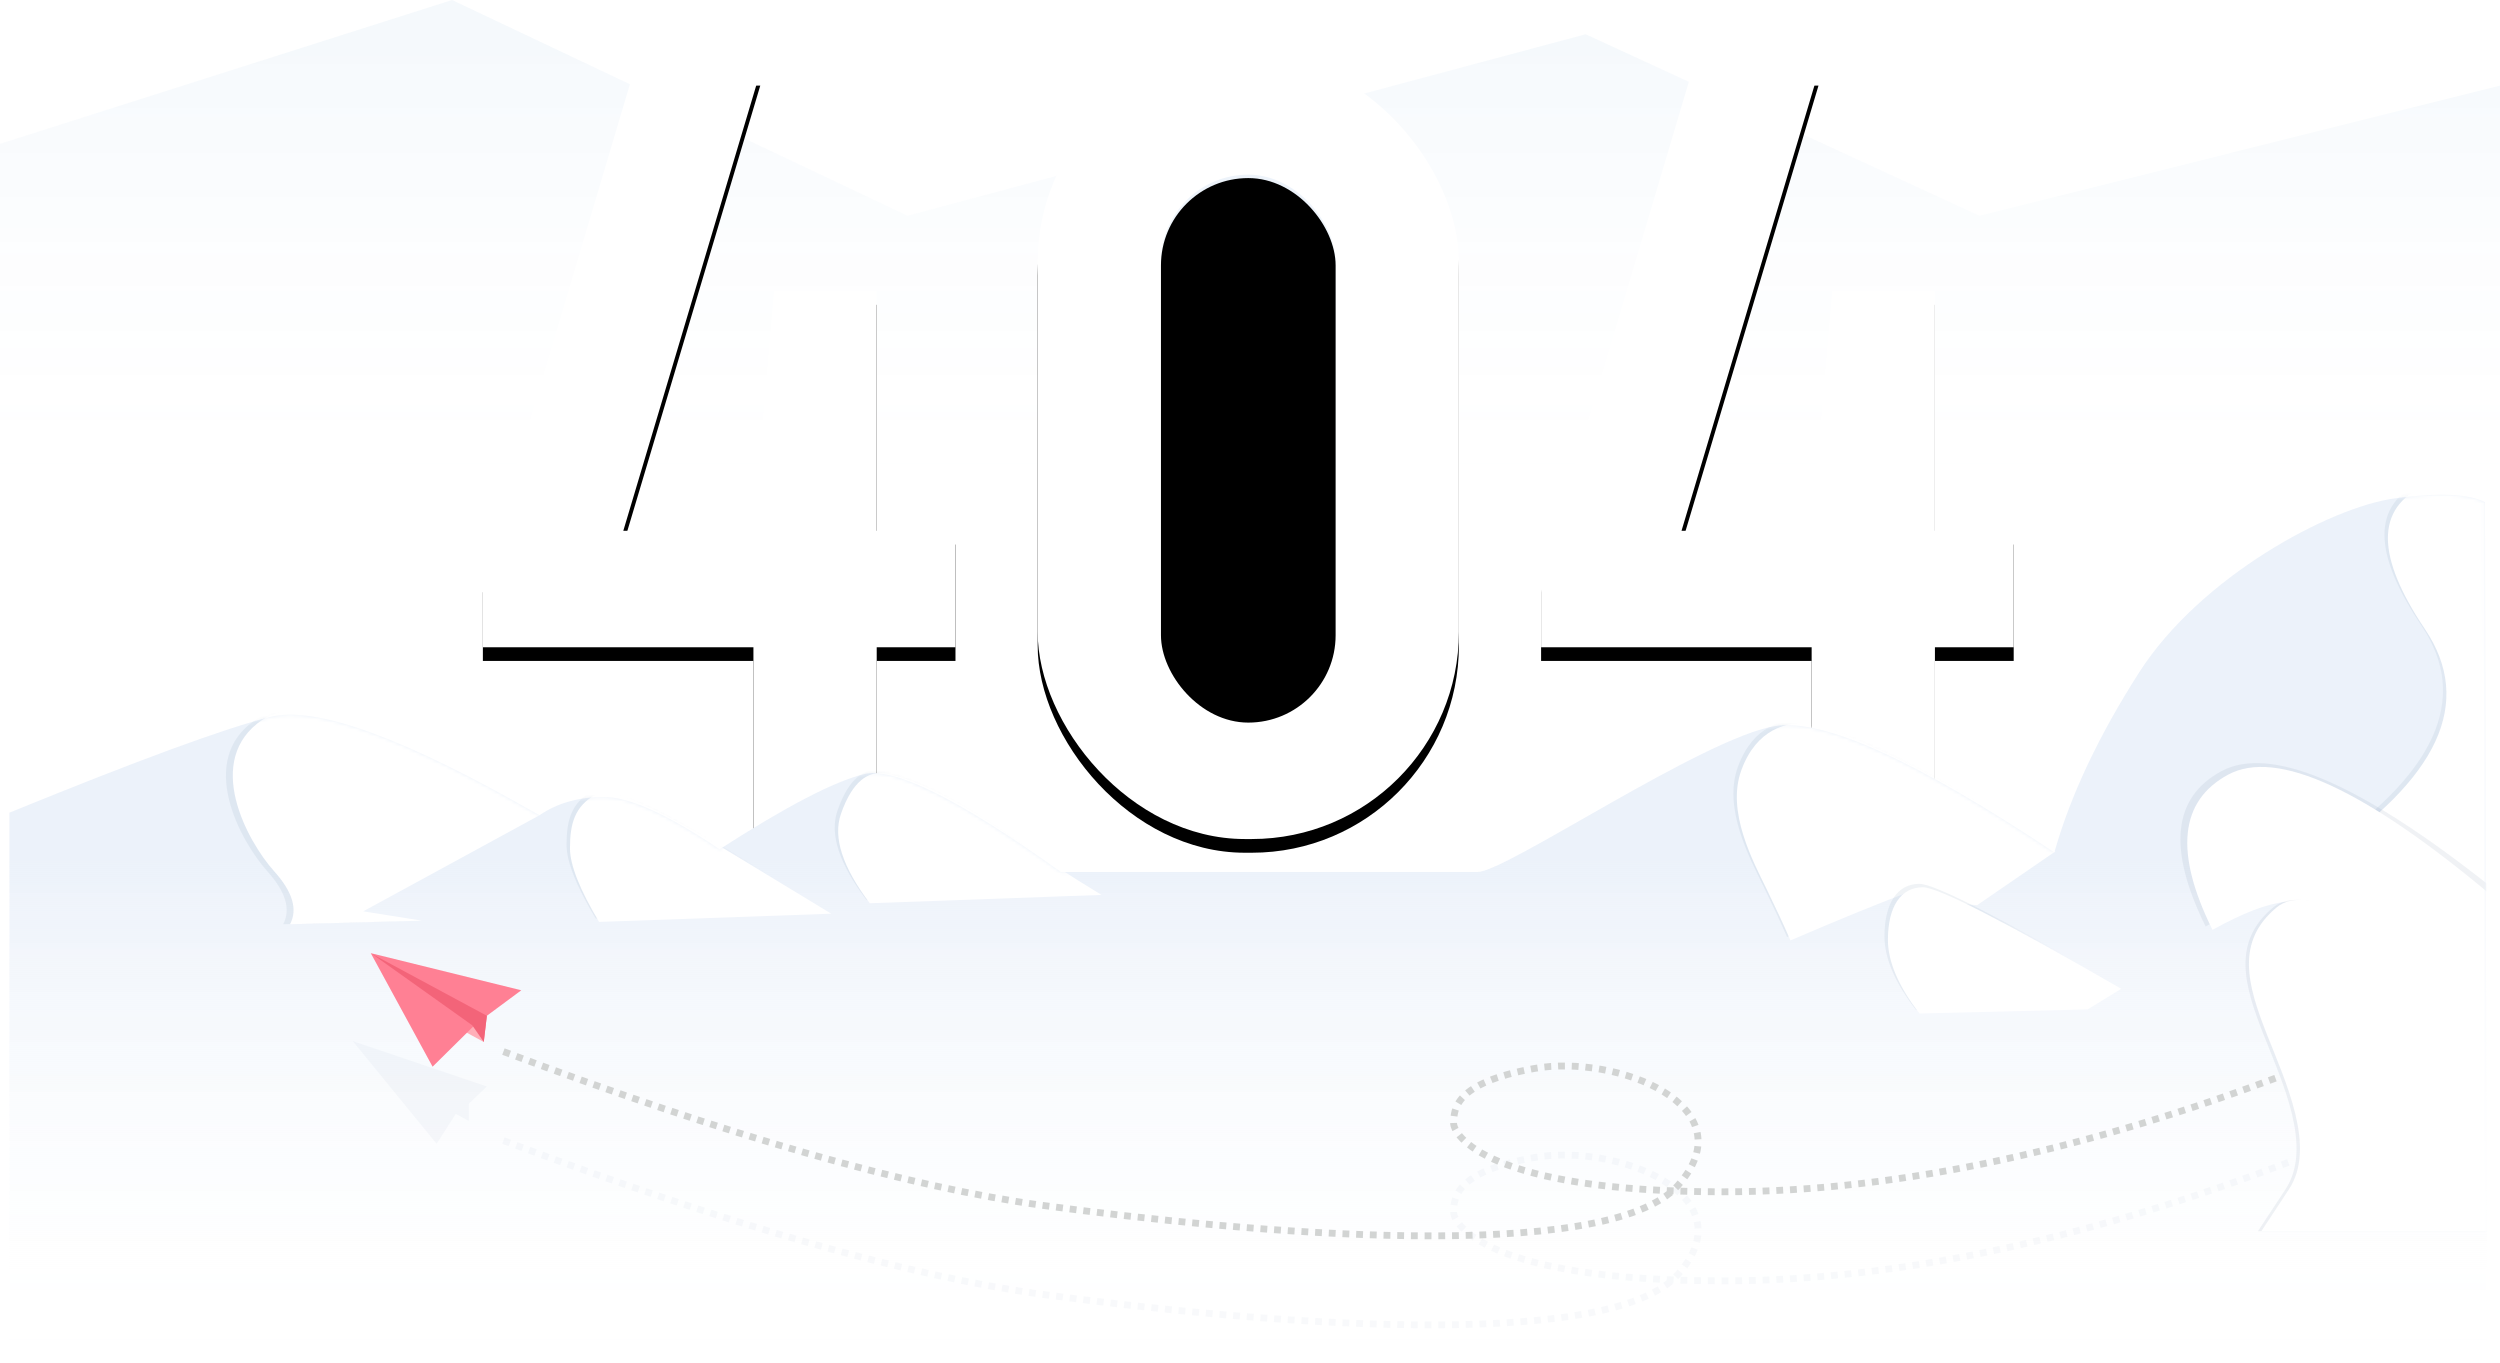 <?xml version="1.0" encoding="UTF-8"?>
<svg width="730px" height="398px" viewBox="0 0 730 398" version="1.1" xmlns="http://www.w3.org/2000/svg" xmlns:xlink="http://www.w3.org/1999/xlink">
    <!-- Generator: Sketch 60.1 (88133) - https://sketch.com -->
    <title>404图</title>
    <desc>Created with Sketch.</desc>
    <defs>
        <linearGradient x1="50%" y1="2.625%" x2="50%" y2="34.512%" id="linearGradient-1">
            <stop stop-color="#005ABB" stop-opacity="0.04" offset="0%"></stop>
            <stop stop-color="#FFFFFF" stop-opacity="0" offset="100%"></stop>
        </linearGradient>
        <rect id="path-2" x="162" y="0" width="123" height="229" rx="60.5"></rect>
        <filter x="-26.0%" y="-12.2%" width="152.0%" height="127.9%" filterUnits="objectBoundingBox" id="filter-3">
            <feMorphology radius="5" operator="dilate" in="SourceAlpha" result="shadowSpreadOuter1"></feMorphology>
            <feOffset dx="0" dy="4" in="shadowSpreadOuter1" result="shadowOffsetOuter1"></feOffset>
            <feGaussianBlur stdDeviation="5" in="shadowOffsetOuter1" result="shadowBlurOuter1"></feGaussianBlur>
            <feColorMatrix values="0 0 0 0 0   0 0 0 0 0.221   0 0 0 0 0.48  0 0 0 0.05 0" type="matrix" in="shadowBlurOuter1"></feColorMatrix>
        </filter>
        <linearGradient x1="50%" y1="2.625%" x2="50%" y2="100%" id="linearGradient-4">
            <stop stop-color="#005ABB" stop-opacity="0.07" offset="0%"></stop>
            <stop stop-color="#FFFFFF" stop-opacity="0" offset="100%"></stop>
        </linearGradient>
        <rect id="path-5" x="198" y="35" width="51" height="159" rx="25.5"></rect>
        <filter x="-12.7%" y="-4.1%" width="125.5%" height="108.2%" filterUnits="objectBoundingBox" id="filter-6">
            <feMorphology radius="2" operator="erode" in="SourceAlpha" result="shadowSpreadInner1"></feMorphology>
            <feGaussianBlur stdDeviation="5" in="shadowSpreadInner1" result="shadowBlurInner1"></feGaussianBlur>
            <feOffset dx="0" dy="1" in="shadowBlurInner1" result="shadowOffsetInner1"></feOffset>
            <feComposite in="shadowOffsetInner1" in2="SourceAlpha" operator="arithmetic" k2="-1" k3="1" result="shadowInnerInner1"></feComposite>
            <feColorMatrix values="0 0 0 0 0   0 0 0 0 0.314   0 0 0 0 0.678  0 0 0 0.15 0" type="matrix" in="shadowInnerInner1"></feColorMatrix>
        </filter>
        <polygon id="path-7" points="353 5 390 5 350 139 388 139 394 69 424 69 424 139 447 139 447 173 424 173 424 227 388 229 388 173 309 173 309 153"></polygon>
        <filter x="-23.2%" y="-12.5%" width="146.4%" height="128.8%" filterUnits="objectBoundingBox" id="filter-8">
            <feMorphology radius="5" operator="dilate" in="SourceAlpha" result="shadowSpreadOuter1"></feMorphology>
            <feOffset dx="0" dy="4" in="shadowSpreadOuter1" result="shadowOffsetOuter1"></feOffset>
            <feGaussianBlur stdDeviation="5" in="shadowOffsetOuter1" result="shadowBlurOuter1"></feGaussianBlur>
            <feColorMatrix values="0 0 0 0 0   0 0 0 0 0.221   0 0 0 0 0.48  0 0 0 0.05 0" type="matrix" in="shadowBlurOuter1"></feColorMatrix>
        </filter>
        <polygon id="path-9" points="44 5 81 5 41 139 79 139 85 69 115 69 115 139 138 139 138 173 115 173 115 227 79 229 79 173 0 173 0 153"></polygon>
        <filter x="-23.2%" y="-12.5%" width="146.4%" height="128.8%" filterUnits="objectBoundingBox" id="filter-10">
            <feMorphology radius="5" operator="dilate" in="SourceAlpha" result="shadowSpreadOuter1"></feMorphology>
            <feOffset dx="0" dy="4" in="shadowSpreadOuter1" result="shadowOffsetOuter1"></feOffset>
            <feGaussianBlur stdDeviation="5" in="shadowOffsetOuter1" result="shadowBlurOuter1"></feGaussianBlur>
            <feColorMatrix values="0 0 0 0 0   0 0 0 0 0.221   0 0 0 0 0.48  0 0 0 0.05 0" type="matrix" in="shadowBlurOuter1"></feColorMatrix>
        </filter>
        <linearGradient x1="50%" y1="42.036%" x2="50%" y2="100%" id="linearGradient-11">
            <stop stop-color="#F6F8FB" offset="0%"></stop>
            <stop stop-color="#FFFFFF" stop-opacity="0" offset="100%"></stop>
        </linearGradient>
        <linearGradient x1="50%" y1="42.036%" x2="50%" y2="100%" id="linearGradient-12">
            <stop stop-color="#006BE4" stop-opacity="0.04" offset="0%"></stop>
            <stop stop-color="#FFFFFF" stop-opacity="0" offset="100%"></stop>
        </linearGradient>
        <path d="M722.865,3.125 C718.021,0.672 709.256,0.303 696.567,2.018 C677.534,4.589 639.75,24.957 621.926,52.787 C610.044,71.34 601.776,88.881 597.123,105.409 C556.797,78.571 529.642,66.268 515.659,68.5 C494.685,71.848 436.966,111.128 428.699,111.128 C423.188,111.128 382.63,111.128 307.025,111.128 C277.452,89.967 258.317,80.434 249.621,82.529 C240.925,84.624 226.839,91.947 207.363,104.5 C192.223,94.312 180.967,89.218 173.596,89.218 C166.226,89.218 159.942,91.004 154.744,94.577 C115.719,72.085 89.547,62.504 76.228,65.831 C62.908,69.159 37.499,78.483 0,93.804 L0,254.604 L723.426,254.604 L722.865,3.125 Z" id="path-13"></path>
        <linearGradient x1="79.953%" y1="38.934%" x2="44.592%" y2="38.934%" id="linearGradient-15">
            <stop stop-color="#BABABA" stop-opacity="0" offset="0%"></stop>
            <stop stop-color="#002B5E" stop-opacity="0.06" offset="100%"></stop>
        </linearGradient>
        <filter x="-7.7%" y="-3.7%" width="115.4%" height="107.4%" filterUnits="objectBoundingBox" id="filter-16">
            <feGaussianBlur stdDeviation="2" in="SourceGraphic"></feGaussianBlur>
        </filter>
        <linearGradient x1="79.953%" y1="38.934%" x2="44.592%" y2="38.934%" id="linearGradient-17">
            <stop stop-color="#BABABA" stop-opacity="0" offset="0%"></stop>
            <stop stop-color="#002B5E" stop-opacity="0.06" offset="100%"></stop>
        </linearGradient>
        <filter x="-6.5%" y="-9.7%" width="113.0%" height="119.3%" filterUnits="objectBoundingBox" id="filter-18">
            <feGaussianBlur stdDeviation="2" in="SourceGraphic"></feGaussianBlur>
        </filter>
        <linearGradient x1="79.953%" y1="38.934%" x2="44.592%" y2="38.934%" id="linearGradient-19">
            <stop stop-color="#BABABA" stop-opacity="0" offset="0%"></stop>
            <stop stop-color="#002B5E" stop-opacity="0.06" offset="100%"></stop>
        </linearGradient>
        <filter x="-7.9%" y="-15.9%" width="115.7%" height="131.8%" filterUnits="objectBoundingBox" id="filter-20">
            <feGaussianBlur stdDeviation="2" in="SourceGraphic"></feGaussianBlur>
        </filter>
        <linearGradient x1="79.953%" y1="38.934%" x2="44.592%" y2="38.934%" id="linearGradient-21">
            <stop stop-color="#BABABA" stop-opacity="0" offset="0%"></stop>
            <stop stop-color="#002B5E" stop-opacity="0.06" offset="100%"></stop>
        </linearGradient>
        <filter x="-7.8%" y="-15.8%" width="115.6%" height="131.6%" filterUnits="objectBoundingBox" id="filter-22">
            <feGaussianBlur stdDeviation="2" in="SourceGraphic"></feGaussianBlur>
        </filter>
        <linearGradient x1="79.953%" y1="38.934%" x2="44.592%" y2="38.934%" id="linearGradient-23">
            <stop stop-color="#BABABA" stop-opacity="0" offset="0%"></stop>
            <stop stop-color="#002B5E" stop-opacity="0.06" offset="100%"></stop>
        </linearGradient>
        <filter x="-6.5%" y="-9.4%" width="112.9%" height="118.9%" filterUnits="objectBoundingBox" id="filter-24">
            <feGaussianBlur stdDeviation="2" in="SourceGraphic"></feGaussianBlur>
        </filter>
        <linearGradient x1="79.953%" y1="38.934%" x2="44.592%" y2="38.934%" id="linearGradient-25">
            <stop stop-color="#BABABA" stop-opacity="0" offset="0%"></stop>
            <stop stop-color="#002B5E" stop-opacity="0.06" offset="100%"></stop>
        </linearGradient>
        <filter x="-8.8%" y="-16.3%" width="117.6%" height="132.6%" filterUnits="objectBoundingBox" id="filter-26">
            <feGaussianBlur stdDeviation="2" in="SourceGraphic"></feGaussianBlur>
        </filter>
        <filter x="-6.7%" y="-6.8%" width="113.4%" height="113.6%" filterUnits="objectBoundingBox" id="filter-27">
            <feGaussianBlur stdDeviation="2" in="SourceGraphic"></feGaussianBlur>
        </filter>
        <filter x="-8.4%" y="-6.2%" width="116.8%" height="112.4%" filterUnits="objectBoundingBox" id="filter-28">
            <feGaussianBlur stdDeviation="2" in="SourceGraphic"></feGaussianBlur>
        </filter>
    </defs>
    <g id="页面-1" stroke="none" stroke-width="1" fill="none" fill-rule="evenodd">
        <g id="404" transform="translate(-723, -333)">
            <g id="404图" transform="translate(723, 333)">
                <polygon id="路径-11" fill="url(#linearGradient-1)" points="0 42 132 -1.46727075e-12 265 63 463 10 578 63 730 25 730 413 0 413"></polygon>
                <g id="数字" transform="translate(141, 16)">
                    <g id="编组-14">
                        <g id="矩形">
                            <use fill="black" fill-opacity="1" filter="url(#filter-3)" xlink:href="#path-2"></use>
                            <use fill="#FFFFFF" fill-rule="evenodd" xlink:href="#path-2"></use>
                        </g>
                        <g id="矩形">
                            <use fill="url(#linearGradient-4)" fill-rule="evenodd" xlink:href="#path-5"></use>
                            <use fill="black" fill-opacity="1" filter="url(#filter-6)" xlink:href="#path-5"></use>
                        </g>
                        <g id="路径-7备份">
                            <use fill="black" fill-opacity="1" filter="url(#filter-8)" xlink:href="#path-7"></use>
                            <use fill="#FFFFFF" fill-rule="evenodd" xlink:href="#path-7"></use>
                        </g>
                        <g id="路径-7备份-2">
                            <use fill="black" fill-opacity="1" filter="url(#filter-10)" xlink:href="#path-9"></use>
                            <use fill="#FFFFFF" fill-rule="evenodd" xlink:href="#path-9"></use>
                        </g>
                    </g>
                </g>
                <g id="山" transform="translate(2.747, 143.5)">
                    <path d="M722.865,3.125 C718.021,0.672 709.256,0.303 696.567,2.018 C677.534,4.589 639.75,24.957 621.926,52.787 C610.044,71.34 601.776,88.881 597.123,105.409 C556.797,78.571 529.642,66.268 515.659,68.5 C494.685,71.848 436.966,111.128 428.699,111.128 C423.188,111.128 382.63,111.128 307.025,111.128 C277.452,89.967 258.317,80.434 249.621,82.529 C240.925,84.624 226.839,91.947 207.363,104.5 C192.223,94.312 180.967,89.218 173.596,89.218 C166.226,89.218 159.942,91.004 154.744,94.577 C115.719,72.085 89.547,62.504 76.228,65.831 C62.908,69.159 37.499,78.483 -1.13686838e-13,93.804 L-1.13686838e-13,254.604 L723.426,254.604 L722.865,3.125 Z" id="蒙版" fill="url(#linearGradient-11)"></path>
                    <g>
                        <mask id="mask-14" fill="white">
                            <use xlink:href="#path-13"></use>
                        </mask>
                        <use id="蒙版" fill="url(#linearGradient-12)" xlink:href="#path-13"></use>
                        <g id="山包" mask="url(#mask-14)">
                            <g transform="translate(62.253, -14)">
                                <g transform="translate(0.975, 0)">
                                    <g id="编组-8" transform="translate(610.178, 0)">
                                        <path d="M30.91,11.245 C16.512,17.802 16.512,31.778 30.91,53.173 C45.308,74.568 35.005,96.907 0,120.19 L77.846,163.153 L73.675,0 L30.91,11.245 Z" id="路径-37" fill="url(#linearGradient-15)" filter="url(#filter-16)"></path>
                                        <path d="M31.91,12.245 C17.512,18.802 17.512,32.778 31.91,54.173 C46.308,75.568 36.005,97.907 1,121.19 L78.846,164.153 L74.675,1 L31.91,12.245 Z" id="路径-37" fill="#FFFFFF"></path>
                                    </g>
                                    <g id="编组-13" transform="translate(0, 77.5)">
                                        <path d="M16.712,62.877 L55.221,61.837 L38.081,59.111 C74.912,39.913 92.885,29.565 92,28.069 C90.672,25.824 25.892,-8.551 8.6,3.194 C-8.691,14.938 4.119,38.547 12.132,47.47 C17.475,53.419 19.001,58.554 16.712,62.877 Z" id="路径-14" fill="url(#linearGradient-17)" filter="url(#filter-18)"></path>
                                        <path d="M18.712,62.877 L57.221,61.837 L40.081,59.111 L91.517,31.077 C49.1,4.658 22.128,-4.636 10.6,3.194 C-6.691,14.938 6.119,38.547 14.132,47.47 C19.475,53.419 21.001,58.554 18.712,62.877 Z" id="路径-14" fill="#FFFFFF"></path>
                                    </g>
                                    <g id="编组-11" transform="translate(99.458, 101)">
                                        <path d="M76.279,35.298 L8.5,37.699 C2.833,28.244 -7.10542736e-15,21.074 -7.10542736e-15,16.19 C-7.10542736e-15,8.865 1.47,3.923 7.442,0.529 C11.424,-1.733 23.503,3.257 43.678,15.5 L76.279,35.298 Z" id="路径-15" fill="url(#linearGradient-19)" filter="url(#filter-20)"></path>
                                        <path d="M77.279,36.298 L9.5,38.699 C3.833,29.244 1,22.074 1,17.19 C1,9.865 2.47,4.923 8.442,1.529 C12.424,-0.733 24.503,4.257 44.678,16.5 L77.279,36.298 Z" id="路径-15" fill="#FFFFFF"></path>
                                    </g>
                                    <g id="编组-12" transform="translate(177.765, 95.219)">
                                        <path d="M76.885,35.594 L9.241,38.027 C1.26,27.472 -1.552,18.788 0.807,11.973 C4.345,1.751 9.069,-9.05941988e-13 12.249,-9.05941988e-13 C15.43,-9.05941988e-13 27.13,2.828 45.377,15.189 C57.542,23.43 68.045,30.232 76.885,35.594 Z" id="路径-16" fill="url(#linearGradient-21)" filter="url(#filter-22)"></path>
                                        <path d="M77.885,36.594 L10.241,39.027 C2.26,28.472 -0.552,19.788 1.807,12.973 C5.345,2.751 10.069,1 13.249,1 C16.43,1 28.13,3.828 46.377,16.189 C58.542,24.43 69.045,31.232 77.885,36.594 Z" id="路径-16" fill="#FFFFFF"></path>
                                    </g>
                                    <g id="编组-6" transform="translate(440.182, 80.5)">
                                        <path d="M92.714,36.909 C92.714,36.909 85.197,42.376 70.163,53.311 C66.136,52.917 63.188,52.917 61.321,53.311 C57.812,54.052 58.75,46.322 51.901,48.851 C42.512,52.318 30.431,57.233 15.659,63.596 C13.798,59.318 11.514,54.403 8.806,48.851 C4.745,40.524 -3.156,25.994 1.346,13.814 C5.848,1.635 14.68,4.58300065e-13 20.323,4.58300065e-13 C25.965,4.58300065e-13 59.399,13.814 92.714,36.909 Z" id="路径-17" fill="url(#linearGradient-23)" filter="url(#filter-24)"></path>
                                        <path d="M94,38.618 C94,38.618 86.388,43.849 71.163,54.311 C67.136,53.917 64.188,53.917 62.321,54.311 C58.812,55.052 59.75,47.322 52.901,49.851 C43.512,53.318 31.431,58.233 16.659,64.596 C14.798,60.318 12.514,55.403 9.806,49.851 C5.745,41.524 -2.156,26.994 2.346,14.814 C6.848,2.635 15.68,1 21.323,1 C26.965,1 60.685,15.523 94,38.618 Z" id="路径-17" fill="#FFFFFF"></path>
                                    </g>
                                    <g id="编组-7" transform="translate(484.296, 128.582)">
                                        <path d="M68.128,29.651 L58.319,35.663 L9.227,36.861 C3.076,28.91 0,21.737 0,15.341 C0,5.747 3.682,-9.09494702e-13 10.227,-9.09494702e-13 C14.589,-9.09494702e-13 33.89,9.884 68.128,29.651 Z" id="路径-18" fill="url(#linearGradient-25)" filter="url(#filter-26)"></path>
                                        <path d="M69.128,30.651 L59.319,36.663 L10.227,37.861 C4.076,29.91 1,22.737 1,16.341 C1,6.747 4.682,1 11.227,1 C15.589,1 34.89,10.884 69.128,30.651 Z" id="路径-18" fill="#FFFFFF"></path>
                                    </g>
                                    <g id="编组-9" transform="translate(570.71, 92.445)">
                                        <path d="M7.359,48.572 C16.174,43.677 23.228,40.964 28.518,40.432 C33.809,39.9 54.105,56.05 89.406,88.882 L89.406,36.014 C51.955,6.494 26.13,-4.424 11.93,3.259 C-2.27,10.942 -3.793,26.046 7.359,48.572 Z" id="路径-20" fill-opacity="0.06" fill="#002B5E" filter="url(#filter-27)"></path>
                                        <path d="M9.359,49.572 C18.174,44.677 25.228,41.964 30.518,41.432 C35.809,40.9 56.105,57.05 91.406,89.882 L91.406,40.014 C53.955,8.494 28.13,-3.424 13.93,4.259 C-0.27,11.942 -1.793,27.046 9.359,49.572 Z" id="路径-20" fill="#FFFFFF"></path>
                                    </g>
                                    <g id="编组-10" transform="translate(589.716, 133.258)">
                                        <path d="M3.609,96.772 L71.401,96.772 L71.401,28.808 C37.331,4.358 16.25,-4.528 8.158,2.148 C-3.982,12.162 -0.461,24.792 5.182,39.115 C10.824,53.439 19.734,72.297 11.672,84.534 C6.297,92.693 3.609,96.772 3.609,96.772 Z" id="路径-19" fill-opacity="0.06" fill="#002B5E" filter="url(#filter-28)"></path>
                                        <path d="M4.609,96.772 L72.401,96.772 L72.401,28.808 C38.331,4.358 17.25,-4.528 9.158,2.148 C-2.982,12.162 0.539,24.792 6.182,39.115 C11.824,53.439 20.734,72.297 12.672,84.534 C7.297,92.693 4.609,96.772 4.609,96.772 Z" id="路径-19" fill="#FFFFFF"></path>
                                    </g>
                                </g>
                            </g>
                        </g>
                    </g>
                </g>
                <g id="飞机" transform="translate(102.264, 278.321)">
                    <g id="飞机投影" transform="translate(0.736, 25.679)" opacity="0.03">
                        <polygon id="路径-21" fill="#00356F" points="24.494 30 2.59348099e-13 0 39.164 13.258 33.901 18.283 33.901 23.325 30.083 21.263"></polygon>
                        <path d="M44,29.062 C109.526,53.638 162.111,68.62 201.752,74.01 C261.215,82.094 366.181,91.423 386.933,68.17 C407.684,44.918 368.99,29.719 345.11,33.982 C321.231,38.245 321.66,46.217 321.445,49.79 C321.231,53.363 331.215,70.009 400.084,70.009 C454.506,70.009 511.459,55.949 566.294,35.003" id="路径-8备份" stroke="#00356F" stroke-width="2" stroke-linejoin="bevel" stroke-dasharray="2"></path>
                    </g>
                    <polygon id="路径-23" fill="#FFAEB8" points="33.245 22.797 38.992 25.937 35.599 20.679"></polygon>
                    <polygon id="路径-21" fill="#FF8094" points="24.053 33.154 6 0 49.949 10.841 39.901 18.283 38.992 25.937 36.083 21.263"></polygon>
                    <polygon id="路径-22" fill="#F36479" points="35.623 21.058 6.338 0.208 39.901 18.283 38.992 25.937"></polygon>
                    <path d="M44.736,28.741 C110.263,53.317 162.847,68.299 202.489,73.689 C261.952,81.773 366.918,91.102 387.669,67.849 C408.421,44.597 369.726,29.398 345.847,33.661 C321.967,37.924 322.396,45.896 322.182,49.469 C321.967,53.042 331.952,69.688 400.821,69.688 C454.156,69.688 509.921,56.184 563.742,35.929" id="路径-8" stroke="#D2D4D3" stroke-width="2" stroke-linejoin="bevel" stroke-dasharray="2"></path>
                </g>
            </g>
        </g>
    </g>
</svg>